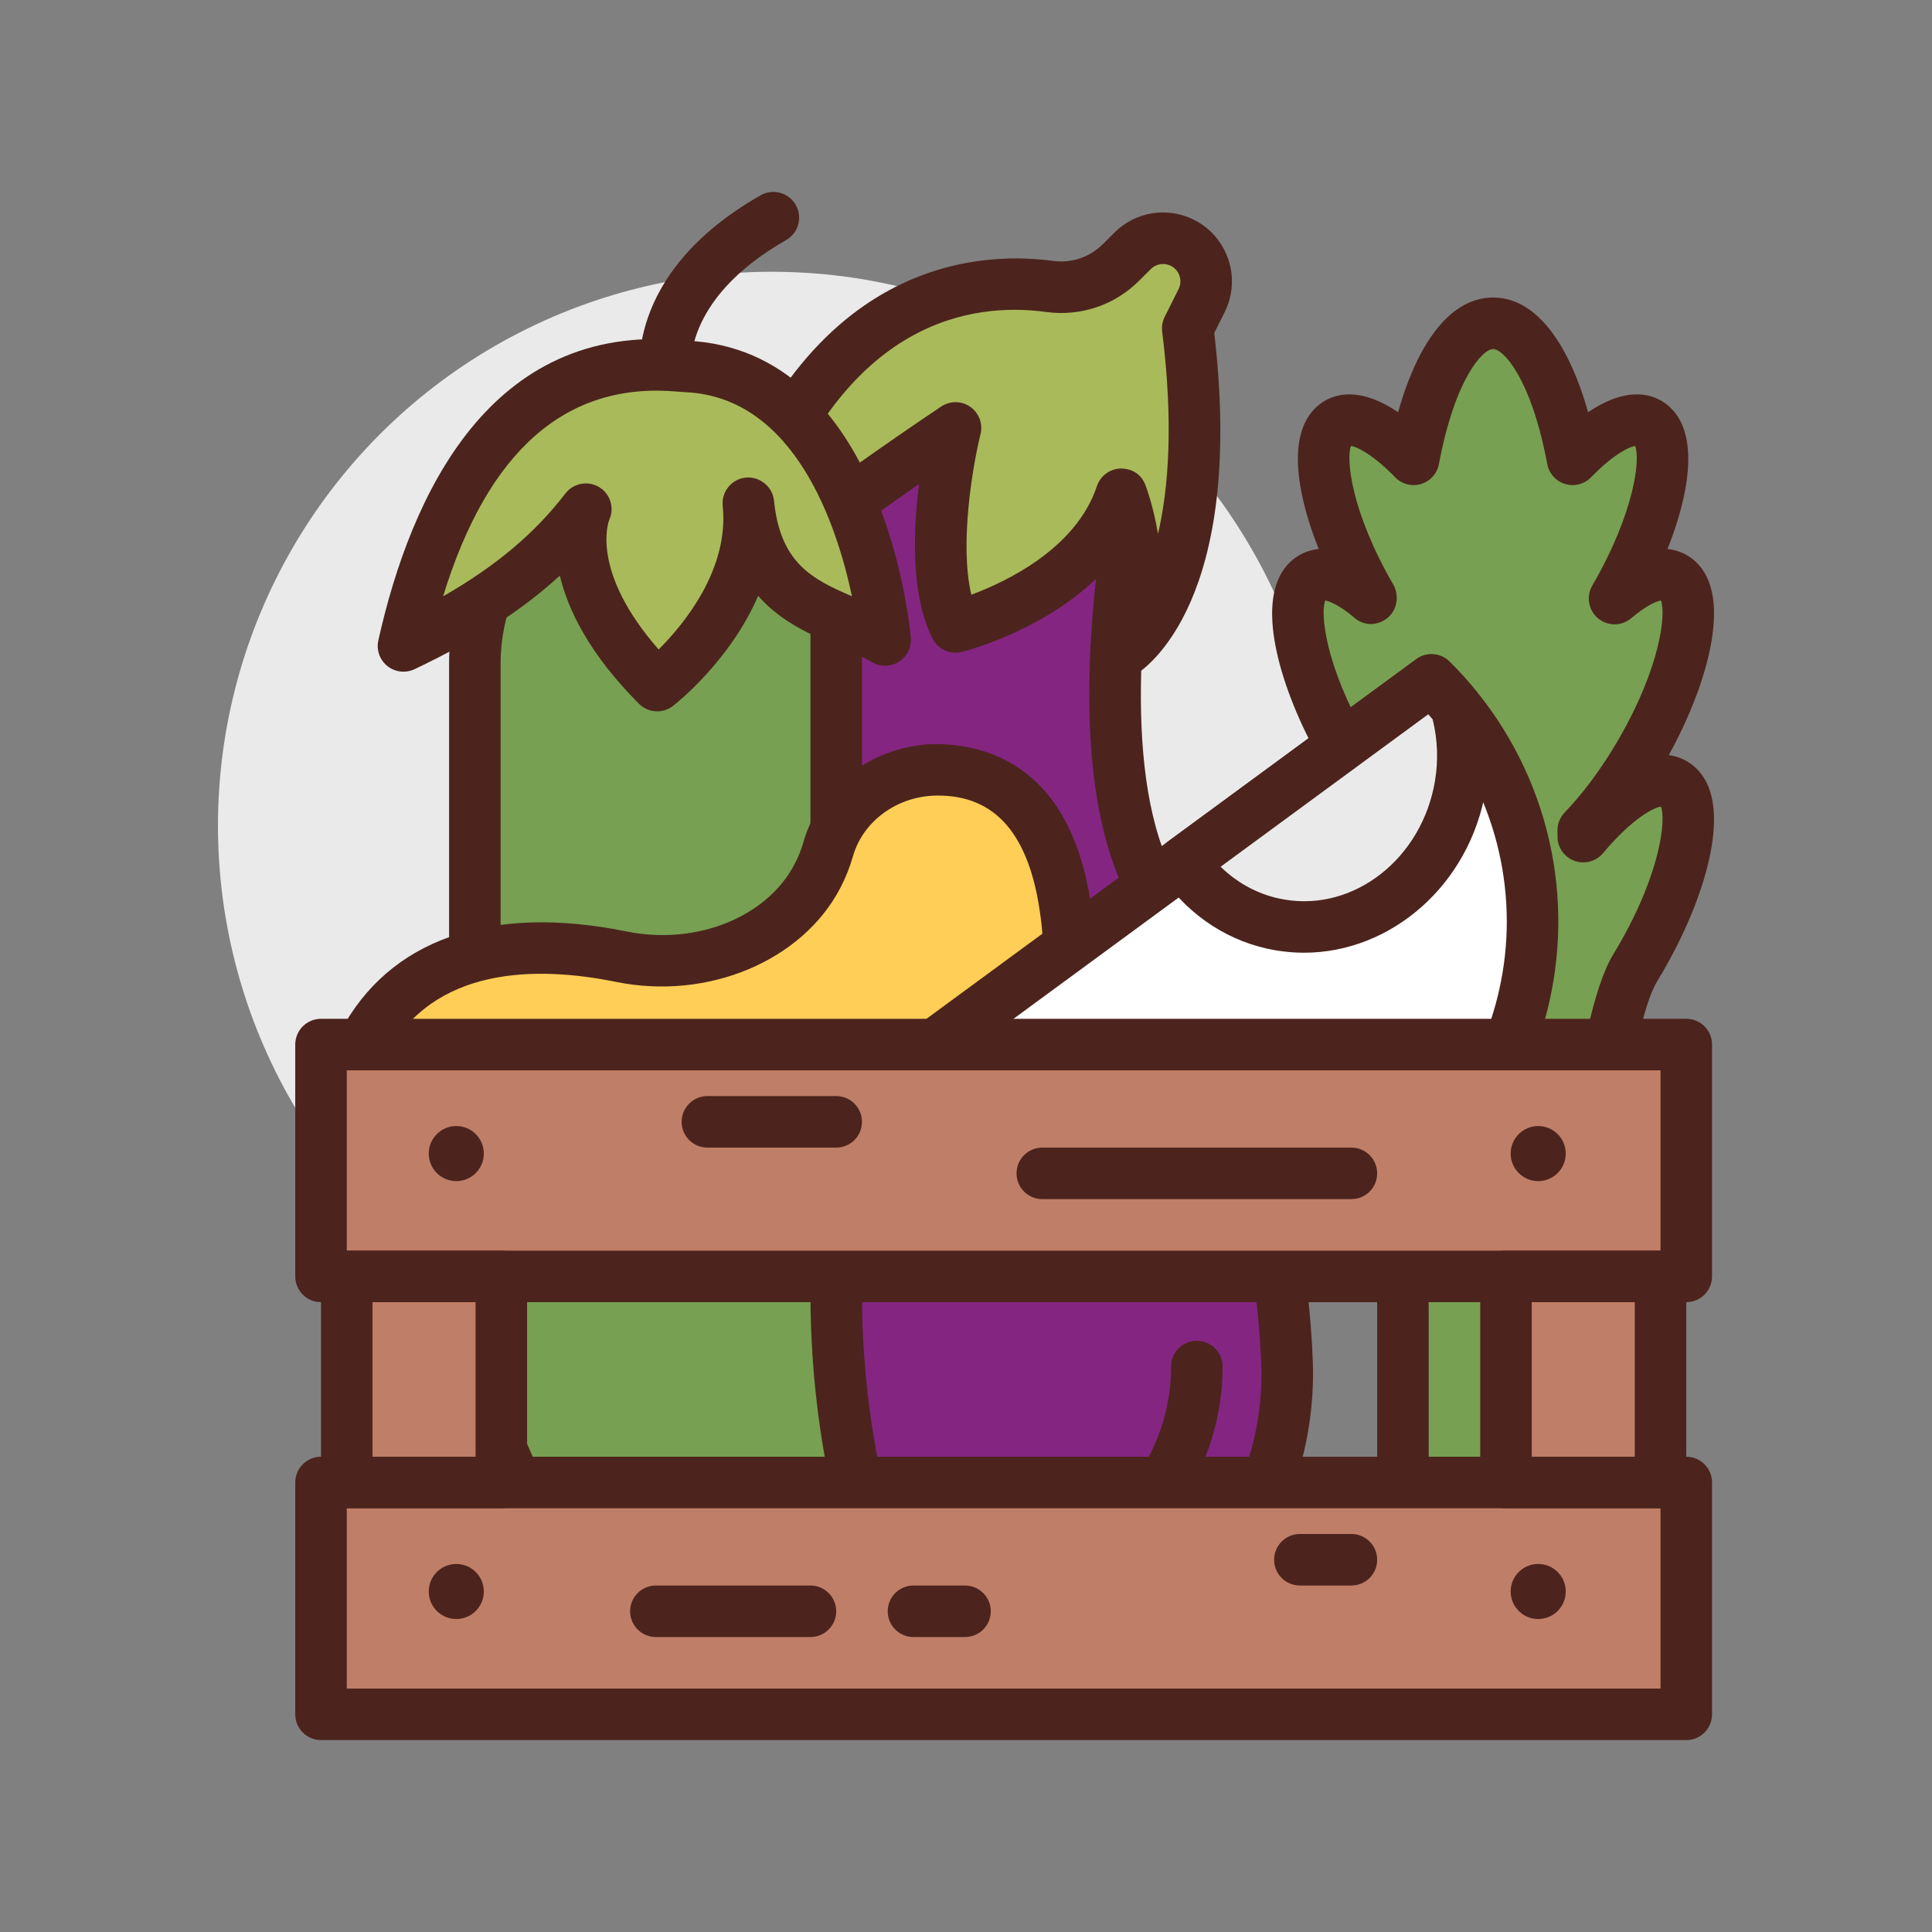 <svg id="veggie-chest" enable-background="new 0 0 300 300" height="512" viewBox="0 0 300 300" width="512" xmlns="http://www.w3.org/2000/svg"><rect x="0" y="0" width="300" height="300" fill="#808080" stroke="none"/><g><circle cx="119.846" cy="128.199" fill="#eaeaea" r="86"/><g><path d="m199.885 213.262c0 27.027-21.91 48.938-48.938 48.938s-48.938-21.91-48.938-48.938c0 0-9.258-131.927 46.823-158.825 5.402-2.591 11.722-2.501 17.081.178 7.704 3.852 11.909 12.298 10.409 20.78-3.091 17.477-6.322 46.936 2.956 63.172 20.607 36.06 20.607 74.695 20.607 74.695z" fill="#842582"/><path d="m150.947 266.199c-29.191 0-52.937-23.746-52.937-52.938-.375-5.219-8.773-134.676 49.094-162.43 6.441-3.098 14.141-3.027 20.598.203 9.336 4.672 14.383 14.742 12.559 25.055-2.828 16.012-6.27 45.16 2.492 60.492 20.895 36.559 21.133 75.059 21.133 76.68-.001 29.192-23.747 52.938-52.939 52.938zm6.219-209.64c-2.27 0-4.535.492-6.602 1.484-53.02 25.43-44.656 153.648-44.566 154.938.012 25.059 20.172 45.219 44.949 45.219s44.938-20.16 44.938-44.938c0-.402-.281-38.07-20.078-72.711-9.512-16.641-7.109-44.996-3.422-65.852 1.203-6.801-2.117-13.434-8.262-16.508-2.179-1.089-4.57-1.632-6.957-1.632z" fill="#4c241d"/></g><g><path d="m112.312 92.206s20.605-15.454 36.059-25.757c0 0-5.151 20.605 0 30.908 0 0 20.605-5.151 25.757-20.605 0 0 5.151 13.291 0 24.675 0 0 15.454-9.221 10.303-50.432l2.158-4.315c1.653-3.307.313-7.328-2.994-8.981-2.577-1.289-5.69-.783-7.727 1.254l-1.771 1.771c-2.93 2.93-7.044 4.307-11.151 3.754-12.023-1.622-38.835.533-50.634 47.728z" fill="#a9ba5a"/><path d="m174.127 105.426c-.961 0-1.914-.344-2.664-1.016-1.305-1.164-1.699-3.043-.98-4.633 1.812-4.004 2.117-8.379 1.848-12.133-8.625 9.891-22.258 13.41-22.988 13.59-1.832.465-3.707-.414-4.547-2.09-3.375-6.746-3.027-16.641-2.082-23.992-13.547 9.422-27.832 20.125-28.004 20.254-1.352 1.016-3.195 1.07-4.609.133s-2.082-2.66-1.668-4.301c12.691-50.773 42.727-52.395 55.051-50.727 2.879.395 5.73-.562 7.785-2.617l1.777-1.773c3.246-3.258 8.207-4.062 12.34-2 5.27 2.637 7.414 9.07 4.781 14.348l-1.617 3.238c4.871 41.57-10.578 52.082-12.371 53.152-.638.379-1.345.567-2.052.567zm-25.754-42.977c.805 0 1.613.246 2.301.73 1.352.949 1.98 2.637 1.582 4.238-1.16 4.648-3.316 16.977-1.43 24.934 5.574-2.082 16.297-7.23 19.504-16.867.535-1.598 2.016-2.691 3.699-2.734 1.879.012 3.219.98 3.828 2.555.102.27 1.234 3.254 1.957 7.605 1.648-7.09 2.422-17.207.648-31.418-.098-.785.039-1.578.391-2.285l2.156-4.316c.664-1.328.125-2.949-1.203-3.613-1.035-.516-2.289-.32-3.105.5l-1.781 1.777c-3.824 3.832-9.086 5.617-14.508 4.887-11.457-1.566-31.191 1.207-42.805 33.402 7.426-5.43 17.836-12.918 26.547-18.723.672-.449 1.446-.672 2.219-.672z" fill="#4c241d"/></g><path d="m165.17 247.488c-1.555 0-3.031-.91-3.68-2.43-.867-2.035.078-4.383 2.109-5.25 11.086-4.727 18.246-15.562 18.246-27.609 0-2.211 1.789-4 4-4s4 1.789 4 4c0 15.258-9.07 28.984-23.105 34.969-.511.219-1.046.32-1.57.32z" fill="#4c241d"/><g><path d="m245.846 129.91v-.978c3.04-3.15 6.175-7.324 8.981-12.183 7.18-12.436 9.472-24.554 5.119-27.067-2.148-1.24-5.515.1-9.237 3.262.039-.066.079-.128.117-.195 7.18-12.436 9.472-24.554 5.119-27.067-2.625-1.516-7.07.827-11.758 5.64-2.36-12.57-7-21.123-12.342-21.123s-9.982 8.553-12.342 21.123c-4.688-4.812-9.133-7.155-11.758-5.64-4.352 2.513-2.061 14.631 5.119 27.067.038.066.079.129.117.195-3.721-3.162-7.088-4.502-9.237-3.261-4.352 2.513-2.061 14.631 5.119 27.067 2.805 4.859 5.94 9.032 8.981 12.183v.978c-5.51-6.528-11.04-9.994-14.1-8.227-4.352 2.513-2.061 14.631 5.119 27.067.292.505.587 1.003.885 1.493 5.298 8.702 8.095 42.679 8.095 52.867v31.09h28v-31.09c0-10.188 2.797-44.165 8.095-52.867.298-.49.594-.988.885-1.493 7.18-12.436 9.472-24.554 5.119-27.067-3.056-1.768-8.587 1.698-14.096 8.226z" fill="#77a052"/><path d="m245.846 238.199h-28c-2.211 0-4-1.789-4-4v-31.09c0-11.09-2.992-43.367-7.512-50.789-.305-.496-.617-1.027-.926-1.559-3.699-6.406-6.309-12.98-7.359-18.523-1.676-8.855 1.086-12.512 3.695-14.02.883-.512 1.828-.828 2.82-.957-3.25-5.918-5.547-11.91-6.516-17.023-1.676-8.855 1.086-12.512 3.695-14.02.812-.469 1.82-.848 3.027-.969-1.273-3.18-2.195-6.227-2.723-9.012-1.676-8.855 1.086-12.512 3.695-14.02 1.957-1.125 5.707-2.039 11.352 1.789 3.219-11.406 8.445-17.809 14.75-17.809s11.531 6.402 14.75 17.809c5.641-3.824 9.398-2.918 11.352-1.789 2.609 1.508 5.371 5.164 3.695 14.02-.531 2.793-1.457 5.852-2.715 9.016 1.203.117 2.207.496 3.023.969 2.605 1.504 5.367 5.16 3.691 14.016-.969 5.113-3.266 11.105-6.516 17.023.996.129 1.938.445 2.82.957 2.609 1.508 5.371 5.164 3.695 14.02-1.051 5.543-3.66 12.117-7.352 18.512-.316.543-.629 1.074-.945 1.59-4.508 7.402-7.5 39.68-7.5 50.77v31.09c.004 2.21-1.785 3.999-3.996 3.999zm-24-8h20v-27.09c0-7.184 2.262-44.402 8.676-54.945.297-.48.57-.949.848-1.426 6.59-11.418 7.328-19.609 6.535-21.496-1.012.164-4.203 1.562-9 7.246-1.086 1.289-2.855 1.758-4.434 1.18-1.574-.578-2.625-2.078-2.625-3.758v-.977c0-1.035.402-2.031 1.121-2.777 2.953-3.062 5.855-7.008 8.395-11.406 6.598-11.426 7.336-19.613 6.543-21.508-.641.109-2.215.719-4.605 2.75-1.484 1.266-3.664 1.273-5.164.016-1.492-1.258-1.863-3.406-.875-5.09 6.695-11.59 7.438-19.785 6.645-21.676-.863.137-3.234 1.16-6.848 4.871-1.043 1.07-2.605 1.48-4.023 1.039-1.43-.43-2.5-1.621-2.773-3.09-2.516-13.363-6.832-17.863-8.414-17.863s-5.898 4.5-8.414 17.863c-.273 1.469-1.344 2.66-2.773 3.09-1.422.441-2.98.031-4.023-1.039-3.613-3.711-5.984-4.734-6.848-4.871-.793 1.891-.055 10.082 6.543 21.508.973 1.684.648 3.926-.844 5.172-1.504 1.246-3.613 1.324-5.094.07-2.391-2.031-3.965-2.641-4.605-2.75-.793 1.895-.055 10.082 6.543 21.508 2.539 4.398 5.441 8.344 8.395 11.406.719.746 1.121 1.742 1.121 2.777v.977c0 1.68-1.051 3.18-2.625 3.758-1.574.574-3.344.109-4.434-1.18-4.797-5.684-7.988-7.082-9-7.246-.793 1.887-.055 10.078 6.543 21.508.27.465.543.934.828 1.395 6.426 10.562 8.688 47.781 8.688 54.965v27.089z" fill="#4c241d"/></g><g><path d="m109.846 194.199c0-6.627 5.373-12 12-12" fill="#bf7e68"/><path d="m109.846 198.199c-2.211 0-4-1.789-4-4 0-8.824 7.176-16 16-16 2.211 0 4 1.789 4 4s-1.789 4-4 4c-4.41 0-8 3.59-8 8 0 2.211-1.789 4-4 4z" fill="#4c241d"/></g><g><path d="m144.522 262.199h-11.931c-32.508 0-58.86-26.353-58.86-58.86v-100.326c0-17.645 14.304-31.95 31.95-31.95l5.075.84c11.013 1.823 19.09 11.347 19.09 22.51v106.422c0 37.364 14.676 61.364 14.676 61.364z" fill="#77a052"/><path d="m144.522 266.199h-11.93c-34.66 0-62.859-28.199-62.859-62.859v-100.328c0-19.824 16.125-35.949 35.949-35.949.219 0 .438.02.652.055l5.074.84c13 2.152 22.437 13.281 22.437 26.457v106.422c0 35.824 13.949 59.047 14.09 59.277.754 1.234.781 2.781.074 4.043s-2.042 2.042-3.487 2.042zm-39.157-191.136c-15.265.172-27.632 12.644-27.632 27.949v100.328c0 30.25 24.609 54.859 54.859 54.859h5.352c-4.48-9.586-12.098-29.918-12.098-57.363v-106.422c0-9.246-6.621-17.055-15.742-18.566z" fill="#4c241d"/></g><path d="m103.381 62.746c-1.867 0-3.527-1.297-3.902-3.191-.137-.684-3.074-16.859 18.629-29.23 1.914-1.09 4.363-.426 5.457 1.496 1.094 1.918.422 4.363-1.496 5.457-16.445 9.371-14.812 20.312-14.734 20.773.363 2.152-1.066 4.23-3.219 4.625-.247.047-.493.07-.735.07z" fill="#4c241d"/><g><path d="m62.652 100.301c10.826-5.136 20.809-11.453 28.316-21.237 0 0-5.122 11.136 11.079 27.396 0 0 15.799-12.26 14.158-28.316 1.64 16.057 13.126 16.573 21.237 21.237 0 0-3.597-41.181-30.743-42.475-3.55-.001-32.853-6.707-44.047 43.395z" fill="#a9ba5a"/><path d="m102.049 110.457c-1.031 0-2.059-.398-2.832-1.176-7.68-7.703-11.012-14.547-12.289-19.898-5.879 5.406-13.16 10.07-22.562 14.531-1.387.648-3.016.465-4.211-.488s-1.742-2.504-1.406-3.996c5.082-22.742 17.445-49.305 47.129-46.59.359.031.641.062.84.066 30.461 1.445 34.551 44.301 34.711 46.125.129 1.484-.574 2.918-1.832 3.719-1.254.805-2.852.844-4.145.098-1.578-.91-3.379-1.672-5.285-2.477-4.141-1.754-8.852-3.75-12.441-7.844-4.359 10.102-12.723 16.703-13.223 17.09-.727.563-1.591.84-2.454.84zm-11.078-35.394c.703 0 1.418.188 2.062.574 1.742 1.051 2.418 3.246 1.566 5.098-.102.266-3.004 7.941 7.676 20.117 4-3.996 10.953-12.48 9.949-22.305-.012-.137-.02-.273-.02-.41 0-2.027 1.531-3.766 3.594-3.977 2.156-.207 4.16 1.375 4.387 3.574.984 9.656 5.844 12.172 12.105 14.848-2.324-10.992-8.859-30.875-25.781-31.68-.152-.012-.664-.035-1.352-.098-17.23-1.535-29.402 9.133-36.352 31.793 8.246-4.727 14.266-9.82 18.988-15.969.783-1.018 1.971-1.565 3.178-1.565z" fill="#4c241d"/></g><g><path d="m80.446 191.034c-2.281-.483-35.086-7.924-24.088-28.911 8.712-16.625 27.616-16.113 40.158-13.565 12.214 2.481 25.184-2.488 30.417-12.52.68-1.303 1.245-2.682 1.656-4.133 1.966-6.952 8.581-12.245 16.714-12.367 8.637-.13 17.97 4.247 20.278 22.543.046.364.089.726.128 1.087 3.108 28.324-25.158 51.02-55.543 51.032-10.201.003-21.027-1.325-29.72-3.166z" fill="#ffce56"/><path d="m110.123 198.199c-9.629 0-20.742-1.184-30.504-3.25 0 0 0 0-.004 0-2.238-.477-22.059-5.008-27.875-17.379-2.508-5.336-2.148-11.156 1.074-17.305 7.535-14.379 23.324-19.938 44.496-15.625 10.797 2.191 21.766-2.203 26.074-10.453.582-1.113 1.035-2.25 1.355-3.371 2.5-8.852 10.934-15.133 20.504-15.277 7.699.035 21.414 3.109 24.305 26.043l.137 1.152c1.367 12.465-2.84 24.863-11.84 34.914-11.527 12.859-29.348 20.543-47.68 20.551-.01 0-.026 0-.042 0zm-28.843-11.078c9.238 1.957 19.75 3.078 28.844 3.078h.043c16.09-.008 31.687-6.695 41.719-17.891 5.281-5.895 11.277-15.66 9.848-28.703l-.121-1.012c-1.637-12.965-6.992-19.195-16.246-19.055-6.066.09-11.379 3.977-12.93 9.453-.465 1.645-1.121 3.293-1.957 4.895-5.922 11.34-20.551 17.461-34.762 14.594-12.285-2.504-28.465-2.535-35.816 11.496-2.023 3.867-2.324 7.199-.922 10.188 3.397 7.227 16.073 11.637 22.3 12.957z" fill="#4c241d"/></g><g><path d="m149.975 181.922c-4.652-4.25-8.506-9.303-11.375-14.897l83.678-61.436c11.789 11.619 17.92 28.607 14.976 46.171-4.8 28.636-31.906 47.96-60.542 43.159-10.368-1.738-19.514-6.399-26.737-12.997" fill="#fff"/><path d="m185.522 199.656c-3.145 0-6.309-.262-9.473-.793-10.785-1.809-20.734-6.645-28.773-13.988-5.016-4.586-9.133-9.977-12.234-16.027-.898-1.746-.391-3.887 1.191-5.047l83.676-61.438c1.578-1.168 3.777-1.008 5.176.375 13.137 12.945 19.16 31.52 16.113 49.68-2.5 14.906-10.652 27.945-22.957 36.715-9.692 6.91-21.051 10.523-32.719 10.523zm-32.848-20.687c6.895 6.301 15.438 10.449 24.695 12.004 26.43 4.422 51.508-13.461 55.938-39.875 2.43-14.477-1.855-29.258-11.508-40.199l-77.988 57.262c2.414 4.007 5.386 7.632 8.863 10.808z" fill="#4c241d"/></g><g><path d="m226.104 109.83c-1.204-1.475-2.467-2.903-3.827-4.242l-38.544 28.299c3.512 5.051 8.768 8.687 15.062 9.742 13.072 2.191 25.594-7.513 27.968-21.675.707-4.213.415-8.338-.659-12.124z" fill="#eaeaea"/><path d="m202.479 147.938c-1.438 0-2.887-.121-4.344-.363-7.121-1.195-13.402-5.242-17.688-11.402-1.238-1.781-.832-4.227.918-5.508l38.543-28.301c1.578-1.168 3.777-1.008 5.176.375 1.355 1.336 2.703 2.828 4.117 4.559.348.426.602.914.75 1.441 1.285 4.535 1.543 9.207.758 13.879-2.472 14.749-14.66 25.32-28.23 25.32zm-12.942-13.352c2.762 2.699 6.18 4.473 9.918 5.098 10.891 1.852 21.355-6.43 23.363-18.391.543-3.227.422-6.449-.355-9.59-.227-.273-.453-.535-.68-.793z" fill="#4c241d"/></g><g><path d="m49.846 162.199h212v36h-212z" fill="#bf7e68"/><path d="m261.846 202.199h-212c-2.211 0-4-1.789-4-4v-36c0-2.211 1.789-4 4-4h212c2.211 0 4 1.789 4 4v36c0 2.211-1.789 4-4 4zm-208-8h204v-28h-204z" fill="#4c241d"/></g><g><path d="m49.846 230.199h212v36h-212z" fill="#bf7e68"/><path d="m261.846 270.199h-212c-2.211 0-4-1.789-4-4v-36c0-2.211 1.789-4 4-4h212c2.211 0 4 1.789 4 4v36c0 2.211-1.789 4-4 4zm-208-8h204v-28h-204z" fill="#4c241d"/></g><g><path d="m233.846 198.199h24v32h-24z" fill="#bf7e68"/><path d="m257.846 234.199h-24c-2.211 0-4-1.789-4-4v-32c0-2.211 1.789-4 4-4h24c2.211 0 4 1.789 4 4v32c0 2.211-1.789 4-4 4zm-20-8h16v-24h-16z" fill="#4c241d"/></g><g><path d="m53.846 198.199h24v32h-24z" fill="#bf7e68"/><path d="m77.846 234.199h-24c-2.211 0-4-1.789-4-4v-32c0-2.211 1.789-4 4-4h24c2.211 0 4 1.789 4 4v32c0 2.211-1.789 4-4 4zm-20-8h16v-24h-16z" fill="#4c241d"/></g><g fill="#4c241d"><circle cx="70.851" cy="179.127" r="4.276"/><circle cx="238.851" cy="179.127" r="4.276"/><circle cx="70.851" cy="247.127" r="4.276"/><circle cx="238.851" cy="247.127" r="4.276"/><path d="m209.846 186.199h-48c-2.211 0-4-1.789-4-4s1.789-4 4-4h48c2.211 0 4 1.789 4 4s-1.789 4-4 4z"/><path d="m125.846 254.199h-24c-2.211 0-4-1.789-4-4s1.789-4 4-4h24c2.211 0 4 1.789 4 4s-1.789 4-4 4z"/><path d="m129.846 178.199h-20c-2.211 0-4-1.789-4-4s1.789-4 4-4h20c2.211 0 4 1.789 4 4s-1.789 4-4 4z"/><path d="m149.846 254.199h-8c-2.211 0-4-1.789-4-4s1.789-4 4-4h8c2.211 0 4 1.789 4 4s-1.789 4-4 4z"/><path d="m209.846 246.199h-8c-2.211 0-4-1.789-4-4s1.789-4 4-4h8c2.211 0 4 1.789 4 4s-1.789 4-4 4z"/></g></g></svg>